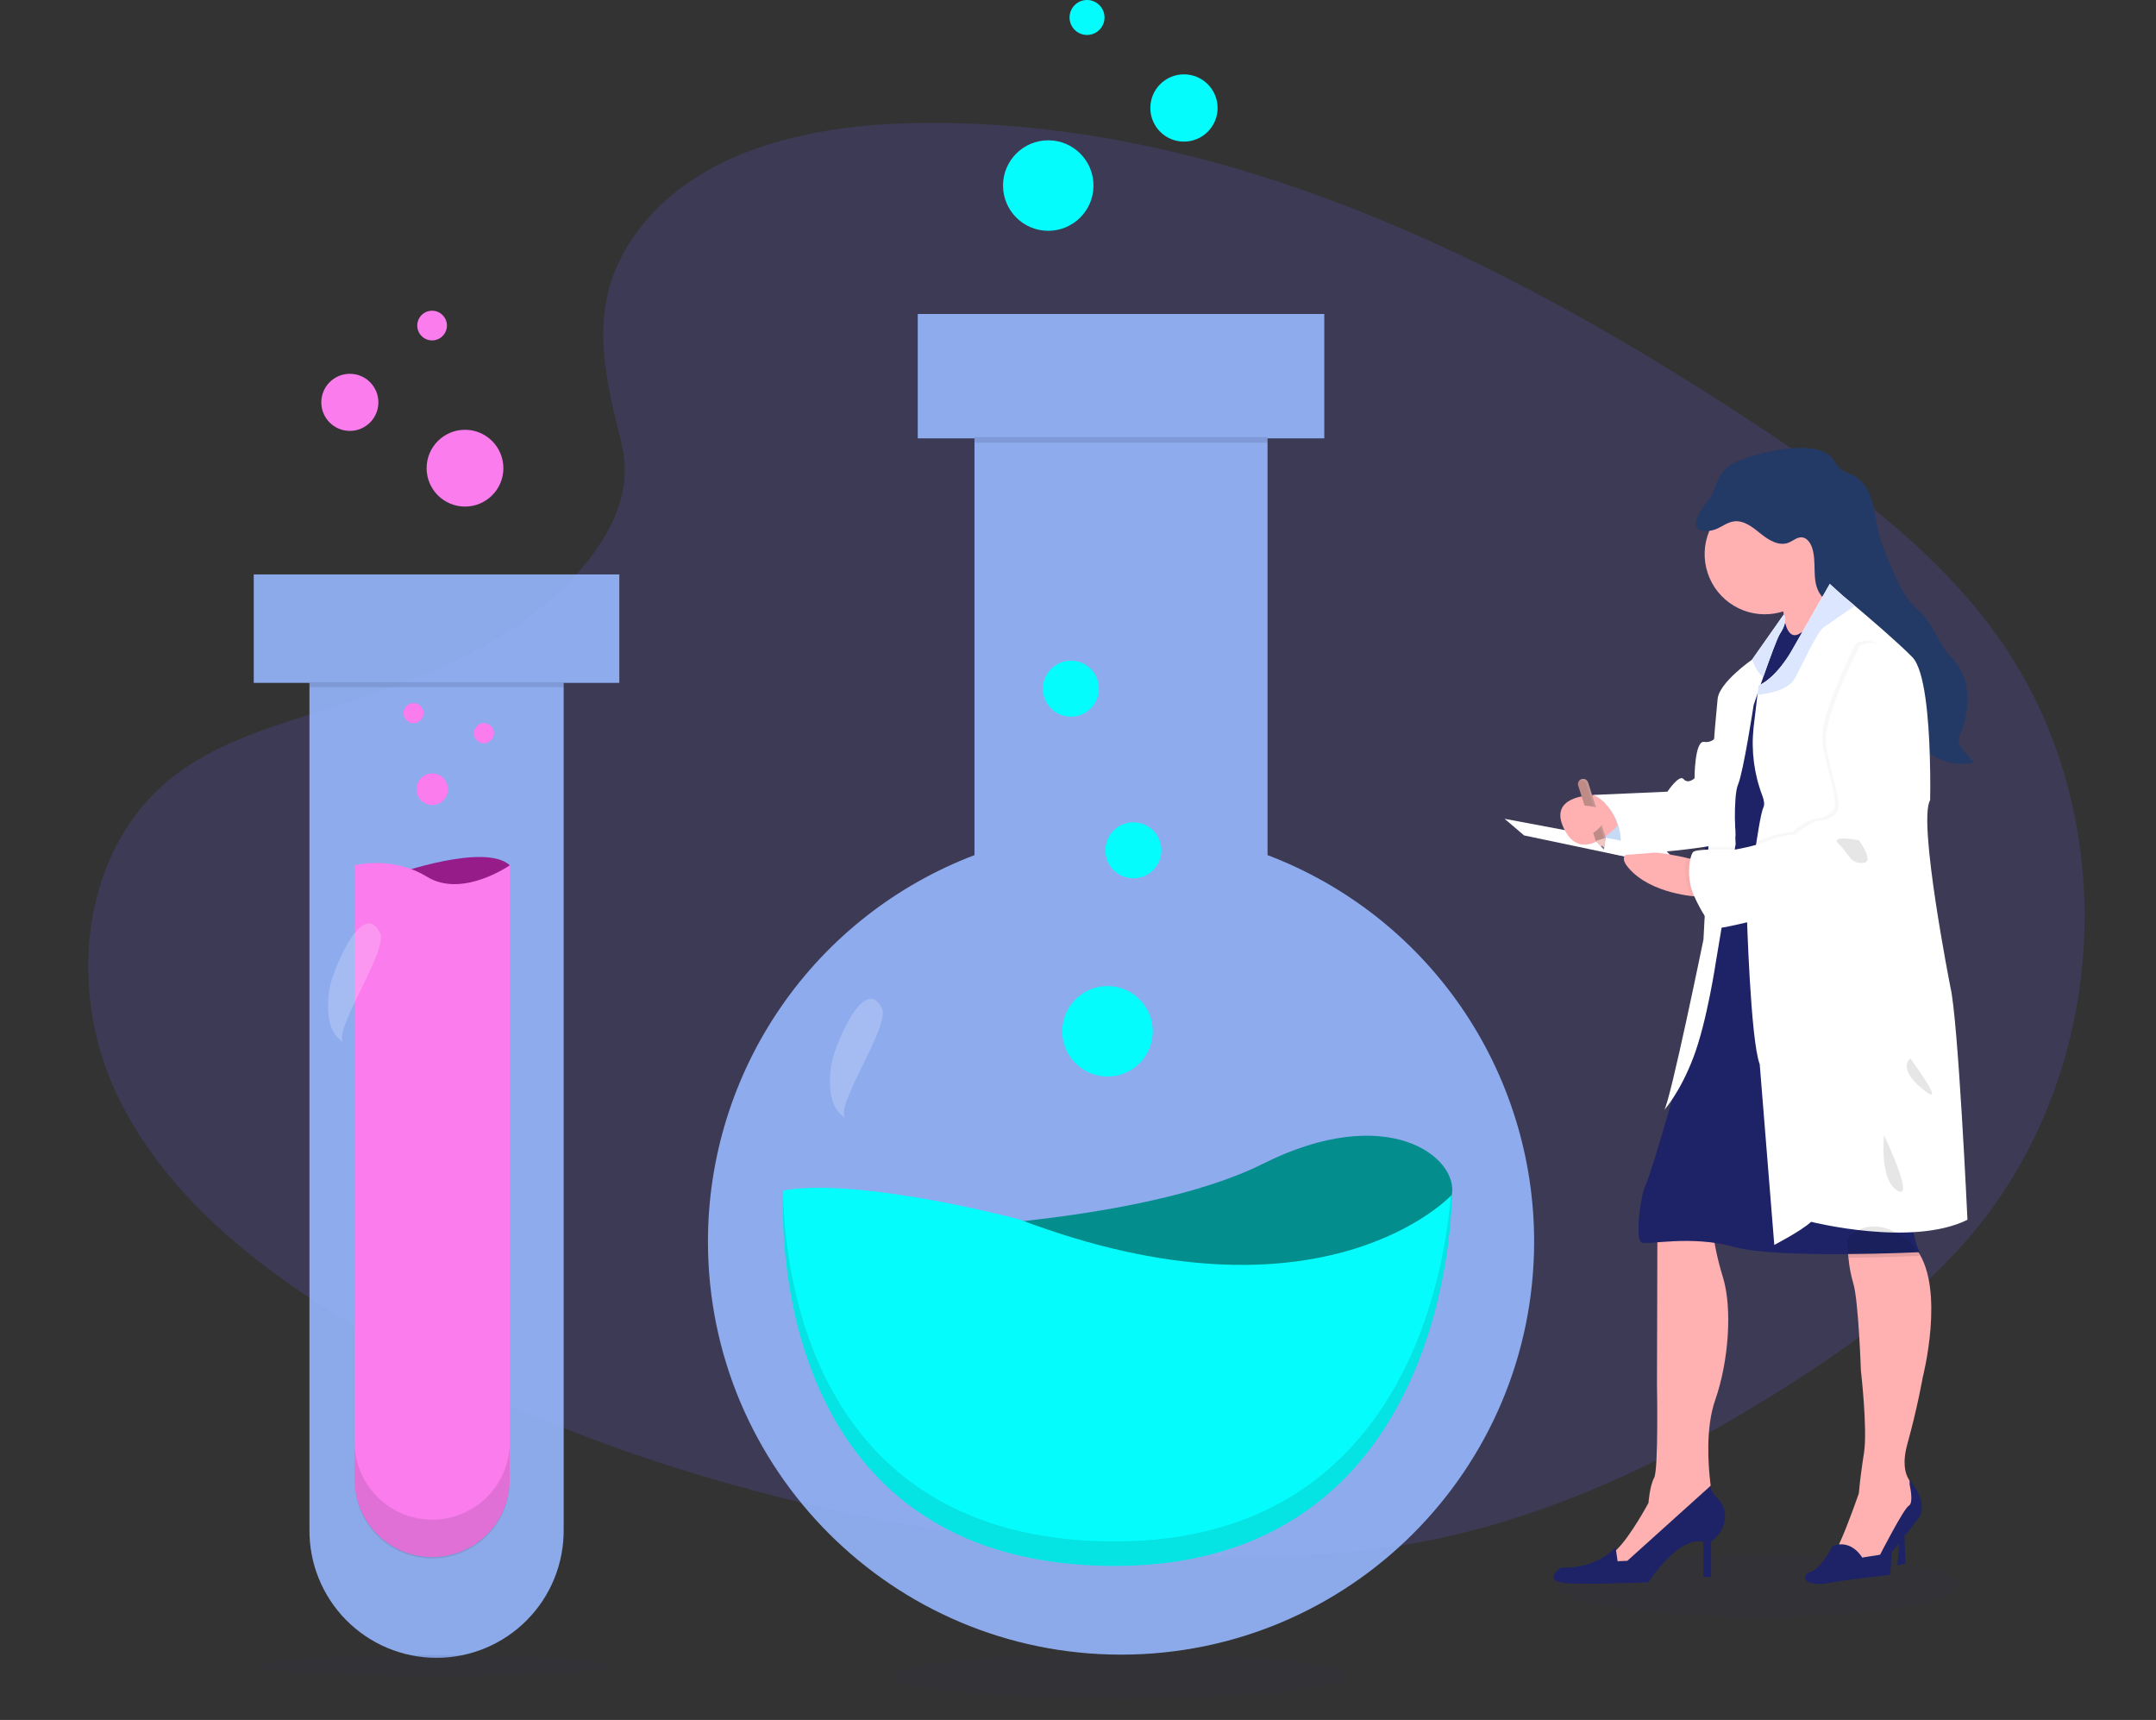 <svg width="988" height="788" viewBox="0 0 988 788" fill="none" xmlns="http://www.w3.org/2000/svg">
<rect x="0" y="0" width="988" height="788" fill="#333333" stroke="none"/>
<g id="undraw_science_fqhl 1">
<path id="Vector" opacity="0.17" d="M296.409 100.68C324.941 67.605 373.035 57.493 417.44 56.445C556.935 53.16 688.188 117.843 803.291 193.639C844.964 221.071 886.21 250.93 915.008 290.972C973.674 372.464 967.6 492.259 901.031 568.466C878.374 594.391 850.077 615.165 820.815 633.845C768.791 667.125 712.026 695.017 650.919 706.524C607.332 714.704 562.53 714.384 518.316 711.232C394.766 702.434 271.714 671.167 165.781 609.455C119.311 582.295 74.786 547.631 52.728 499.637C30.669 451.642 37.352 388.09 80.031 355.286C97.682 341.718 119.5 334.497 140.868 327.654C172.333 317.573 204.315 307.558 232.038 289.911C260.665 271.696 293.623 238.236 284.932 203.603C275.626 166.435 267.92 133.752 296.409 100.68Z" fill="#6F63FF"/>
<g id="Flask">
<path id="Vector_2" opacity="0.1" d="M513.32 778.33C570.62 778.33 617.07 773.669 617.07 767.92C617.07 762.171 570.62 757.51 513.32 757.51C456.02 757.51 409.57 762.171 409.57 767.92C409.57 773.669 456.02 778.33 513.32 778.33Z" fill="#3B395A"/>
<path id="Vector_3" opacity="0.9" d="M580.86 391.78V200.84H606.86V143.84H420.56V200.84H446.56V391.78C410.654 405.417 379.743 429.649 357.929 461.261C336.115 492.874 324.428 530.372 324.42 568.78C324.42 673.33 409.18 758.08 513.73 758.08C618.28 758.08 703.03 673.33 703.03 568.78C703.021 530.368 691.33 492.867 669.51 461.254C647.69 429.641 616.772 405.411 580.86 391.78Z" fill="#96B7FE"/>
<path id="Vector_4" opacity="0.1" d="M580.86 200.25H446.52V202.82H580.86V200.25Z" fill="black"/>
<path id="Vector_5" d="M407.81 563.7C407.81 563.7 521.81 561.7 578.81 533.17C635.81 504.64 668.38 530.11 665.32 547.42C662.26 564.73 645.99 598.3 580.85 602.42C515.71 606.54 407.81 563.7 407.81 563.7Z" fill="#048D8D"/>
<path id="liquid" d="M358.99 545.4C358.99 545.4 346.81 714.35 506.56 717.4C666.31 720.45 665.33 547.4 665.33 547.4C665.33 547.4 606.33 611.51 466.87 558.59C466.87 558.63 394.61 539.29 358.99 545.4Z" fill="#05FCFC"/>
<path id="bubble" d="M507.53 493.23C518.979 493.23 528.26 483.949 528.26 472.5C528.26 461.051 518.979 451.77 507.53 451.77C496.081 451.77 486.8 461.051 486.8 472.5C486.8 483.949 496.081 493.23 507.53 493.23Z" fill="#05FCFC"/>
<path id="bubble_2" d="M519.37 402.4C526.456 402.4 532.2 396.656 532.2 389.57C532.2 382.484 526.456 376.74 519.37 376.74C512.284 376.74 506.54 382.484 506.54 389.57C506.54 396.656 512.284 402.4 519.37 402.4Z" fill="#05FCFC"/>
<path id="bubble_3" d="M490.74 328.35C497.826 328.35 503.57 322.606 503.57 315.52C503.57 308.434 497.826 302.69 490.74 302.69C483.654 302.69 477.91 308.434 477.91 315.52C477.91 322.606 483.654 328.35 490.74 328.35Z" fill="#05FCFC"/>
<path id="bubble_4" d="M480.37 105.74C491.819 105.74 501.1 96.459 501.1 85.01C501.1 73.561 491.819 64.28 480.37 64.28C468.921 64.28 459.64 73.561 459.64 85.01C459.64 96.459 468.921 105.74 480.37 105.74Z" fill="#05FCFC"/>
<path id="bubble_5" d="M542.56 64.88C551.071 64.88 557.97 57.981 557.97 49.47C557.97 40.959 551.071 34.06 542.56 34.06C534.049 34.06 527.15 40.959 527.15 49.47C527.15 57.981 534.049 64.88 542.56 64.88Z" fill="#05FCFC"/>
<path id="bubble_6" d="M498.14 16.02C502.564 16.02 506.15 12.434 506.15 8.01C506.15 3.586 502.564 0 498.14 0C493.716 0 490.13 3.586 490.13 8.01C490.13 12.434 493.716 16.02 498.14 16.02Z" fill="#05FCFC"/>
<path id="Vector_6" opacity="0.1" d="M664.81 548.01C661.62 586.93 640.93 708.76 506.62 706.19C374.96 703.7 360.05 588.6 358.88 548.11C358.15 569.84 358.8 714.56 506.59 717.39C666.38 720.39 665.36 547.39 665.36 547.39C665.36 547.39 665.16 547.64 664.81 548.01Z" fill="black"/>
<path id="Vector_7" opacity="0.2" d="M380.81 488.49C379.71 497.23 379.93 508.17 387.74 512.25C381.19 508.83 408.04 470.05 404.23 462.13C396.08 445.23 381.81 480.37 380.81 488.49Z" fill="white"/>
</g>
<g id="test-tube">
<path id="Vector_8" opacity="0.9" d="M283.81 263.18H116.28V312.87H141.81V700.53C141.709 708.243 143.141 715.899 146.023 723.055C148.904 730.21 153.179 736.721 158.597 742.211C164.016 747.702 170.471 752.061 177.588 755.036C184.704 758.011 192.341 759.543 200.055 759.543C207.769 759.543 215.406 758.011 222.522 755.036C229.639 752.061 236.094 747.702 241.513 742.211C246.931 736.721 251.206 730.21 254.087 723.055C256.969 715.899 258.401 708.243 258.3 700.53V312.87H283.81V263.18Z" fill="#96B7FE"/>
<path id="Vector_9" d="M180.62 400.7C180.62 400.7 222.08 385.89 233.62 396.42C233.62 396.42 216.83 421.1 201.37 420.11C185.91 419.12 180.62 400.7 180.62 400.7Z" fill="#961C8A"/>
<path id="Vector_10" opacity="0.1" d="M198.99 767.99C242.482 767.99 277.74 765.814 277.74 763.13C277.74 760.446 242.482 758.27 198.99 758.27C155.498 758.27 120.24 760.446 120.24 763.13C120.24 765.814 155.498 767.99 198.99 767.99Z" fill="#3B395A"/>
<path id="liquid_2" d="M233.6 396.46V677.82C233.6 682.487 232.681 687.109 230.895 691.421C229.109 695.733 226.491 699.65 223.191 702.951C219.89 706.251 215.972 708.869 211.661 710.655C207.349 712.441 202.727 713.36 198.06 713.36C188.634 713.36 179.594 709.616 172.929 702.951C166.264 696.286 162.52 687.246 162.52 677.82V396.46C162.52 396.46 179.63 391.85 195.75 401.73C211.87 411.61 233.6 396.46 233.6 396.46Z" fill="#FA7CED"/>
<path id="Vector_11" opacity="0.1" d="M258.28 312.56H141.79V314.85H258.28V312.56Z" fill="black"/>
<path id="bubble_7" d="M213.09 232.09C222.805 232.09 230.68 224.215 230.68 214.5C230.68 204.785 222.805 196.91 213.09 196.91C203.375 196.91 195.5 204.785 195.5 214.5C195.5 224.215 203.375 232.09 213.09 232.09Z" fill="#FA7CED"/>
<path id="bubble_8" d="M160.32 197.42C167.544 197.42 173.4 191.564 173.4 184.34C173.4 177.116 167.544 171.26 160.32 171.26C153.096 171.26 147.24 177.116 147.24 184.34C147.24 191.564 153.096 197.42 160.32 197.42Z" fill="#FA7CED"/>
<path id="bubble_9" d="M198.01 155.96C201.766 155.96 204.81 152.916 204.81 149.16C204.81 145.404 201.766 142.36 198.01 142.36C194.254 142.36 191.21 145.404 191.21 149.16C191.21 152.916 194.254 155.96 198.01 155.96Z" fill="#FA7CED"/>
<path id="bubble_10" d="M198.07 368.83C202.069 368.83 205.31 365.589 205.31 361.59C205.31 357.591 202.069 354.35 198.07 354.35C194.071 354.35 190.83 357.591 190.83 361.59C190.83 365.589 194.071 368.83 198.07 368.83Z" fill="#FA7CED"/>
<path id="bubble_11" d="M221.76 340.53C224.306 340.53 226.37 338.466 226.37 335.92C226.37 333.374 224.306 331.31 221.76 331.31C219.214 331.31 217.15 333.374 217.15 335.92C217.15 338.466 219.214 340.53 221.76 340.53Z" fill="#FA7CED"/>
<path id="bubble_12" d="M189.51 331.32C192.056 331.32 194.12 329.256 194.12 326.71C194.12 324.164 192.056 322.1 189.51 322.1C186.964 322.1 184.9 324.164 184.9 326.71C184.9 329.256 186.964 331.32 189.51 331.32Z" fill="#FA7CED"/>
<path id="Vector_12" opacity="0.1" d="M198.06 696.25C193.392 696.25 188.77 695.33 184.457 693.544C180.145 691.757 176.226 689.138 172.926 685.837C169.626 682.536 167.008 678.617 165.222 674.304C163.437 669.991 162.519 665.368 162.52 660.7V678.47C162.52 687.896 166.264 696.936 172.929 703.601C179.594 710.266 188.634 714.01 198.06 714.01C207.486 714.01 216.526 710.266 223.191 703.601C229.856 696.936 233.6 687.896 233.6 678.47V660.7C233.601 665.368 232.683 669.991 230.898 674.304C229.112 678.617 226.494 682.536 223.194 685.837C219.894 689.138 215.975 691.757 211.663 693.544C207.35 695.33 202.728 696.25 198.06 696.25Z" fill="black"/>
<path id="Vector_13" opacity="0.2" d="M150.81 453.94C149.71 462.68 149.93 473.62 157.74 477.7C151.18 474.28 178.04 435.51 174.23 427.58C166.06 410.7 151.81 445.83 150.81 453.94Z" fill="white"/>
</g>
<g id="head">
<path id="Vector_14" d="M842.13 274.76C842.13 274.76 840.61 276.2 838.31 278.35C835.04 281.4 830.2 285.87 825.9 289.62C819.9 294.8 815.05 298.62 816.8 295.35C818.55 292.08 818.22 286.46 817.35 281.17L817.17 280.12C816.444 276.235 815.482 272.398 814.29 268.63C814.29 268.63 823.9 256.21 829.22 251.31C831.22 249.48 832.59 248.7 832.66 249.98C832.76 251.72 834.07 255.52 835.66 259.64C835.72 259.76 835.77 259.89 835.82 260.01C836.9 262.78 838.11 265.67 839.18 268.14C840.81 271.93 842.13 274.76 842.13 274.76Z" fill="#FFB0B1"/>
<path id="Vector_15" d="M836.28 253.88C836.286 255.816 836.082 257.748 835.67 259.64C834.926 263.176 833.485 266.528 831.43 269.5C827.695 274.932 822.136 278.846 815.762 280.531C809.388 282.215 802.622 281.559 796.69 278.682C790.759 275.804 786.055 270.895 783.433 264.847C780.811 258.798 780.445 252.009 782.4 245.713C784.355 239.417 788.502 234.03 794.089 230.53C799.675 227.03 806.332 225.649 812.85 226.637C819.368 227.625 825.317 230.917 829.615 235.915C833.914 240.913 836.279 247.287 836.28 253.88Z" fill="#FFB0B1"/>
<path id="Vector_16" d="M784.81 226.09C786.14 223.38 786.81 220.35 788.39 217.79C790.72 214.04 794.8 211.69 798.97 210.25C809.89 206.49 832.97 201.02 839.86 210.25C841.22 212.08 842.34 214.18 844.22 215.47C845.74 216.298 847.321 217.006 848.95 217.59C853.35 219.66 856.16 224.15 857.66 228.77C859.16 233.39 859.6 238.29 860.66 243.03C862.06 249.09 864.53 254.84 866.98 260.56C869.87 267.31 872.98 274.3 878.52 279.08C886.13 285.59 887.84 294.8 894.87 301.93C903.24 310.41 902.97 324.4 898.66 335.5C897.946 336.904 897.601 338.466 897.66 340.04C898.065 341.647 898.923 343.105 900.13 344.24L904.7 349.4C899.241 350.578 893.547 349.946 888.48 347.601C883.412 345.255 879.245 341.324 876.61 336.4C875.05 333.33 874.02 329.8 871.36 327.62C868.98 325.67 865.77 325.2 862.81 324.32C853.04 321.43 844.81 312.5 844.53 302.32C844.39 297.54 845.88 292.74 845.21 288C844.809 285.344 843.742 282.833 842.11 280.7C839.54 277.36 835.69 275.09 833.61 271.43C830.09 265.22 832.76 257.14 830.22 250.43C829.44 248.43 827.88 246.34 825.7 246.18C823.52 246.02 821.64 247.84 819.56 248.65C815.2 250.34 810.5 247.46 806.87 244.52C803.24 241.58 799.13 238.23 794.51 238.89C791.45 239.32 789.04 241.4 786.22 242.48C784.14 243.28 779.92 244 778.09 242.24C774.26 238.56 783.17 229.38 784.81 226.09Z" fill="#233A67"/>
</g>
<g id="body">
<path id="Vector_17" d="M831.13 321.38L825.59 404.18L825.01 412.95L800.33 411.48L799.33 411.42L780.72 410.31L781.97 366.05L786.97 343.79L799.36 311.36L806.81 300.64L815.58 287.98L817.92 284.68C817.92 284.68 819.47 294.15 825.18 289.97L825.29 289.89C830.86 286.31 831.13 321.38 831.13 321.38Z" fill="#1D2366"/>
<path id="Vector_18" d="M737.01 366.42C737.01 366.42 724.01 380.34 733.85 388.13C743.69 395.92 750.18 388.88 750.18 388.88L737.01 366.42Z" fill="#C7DAF5"/>
<path id="Vector_19" opacity="0.1" d="M805.49 740.83C856.482 740.83 897.82 734.378 897.82 726.42C897.82 718.462 856.482 712.01 805.49 712.01C754.498 712.01 713.16 718.462 713.16 726.42C713.16 734.378 754.498 740.83 805.49 740.83Z" fill="#3B395A"/>
<path id="Vector_20" d="M786 641.43C781.53 654.16 782.81 671.35 783.81 679.7C784.18 682.79 784.52 684.7 784.52 684.7C784.52 684.7 777.84 699.92 777.28 700.48C776.72 701.04 757.6 712.7 757.6 712.7L744.24 720.49C744.24 720.49 730.69 714.55 737.24 712.49C738.566 711.956 739.76 711.141 740.74 710.1C747.22 703.92 755.43 688.55 755.43 688.55C755.43 688.55 755.98 680.76 758.02 677.05C760.06 673.34 759.32 634.37 759.32 634.37L759.49 570.83V562.55L784.91 562.74C785.074 565.553 785.442 568.35 786.01 571.11C786.926 575.866 788.108 580.567 789.55 585.19C793.97 599.7 792.12 623.98 786 641.43Z" fill="#FFB0B1"/>
<path id="Vector_21" d="M784.05 680.58L745.73 715.1L741.27 715.28L740.35 708.79C740.35 708.79 732.55 718.79 715.29 718.25C715.29 718.25 704.9 725.12 720.29 725.49C735.68 725.86 755.37 724.93 755.37 724.93C755.37 724.93 769.1 703.59 780.6 706.38V722.52H784.13V706.19C785.772 705.084 787.173 703.657 788.249 701.995C789.325 700.333 790.053 698.471 790.39 696.52C790.698 694.51 790.482 692.455 789.764 690.553C789.045 688.65 787.849 686.965 786.29 685.66C785.59 685.011 785.03 684.225 784.645 683.352C784.26 682.478 784.057 681.535 784.05 680.58Z" fill="#1D2366"/>
<path id="Vector_22" d="M874.14 661.28C871.67 670.11 873.02 675.08 874.7 677.75V677.81C876.885 681.114 878.403 684.814 879.17 688.7L879.33 689.54L861.89 714.96L852.43 718.67C852.43 718.67 837.21 713.48 839.99 711.99C840.69 711.62 841.78 709.7 842.99 706.99C846.72 698.99 851.84 684.13 851.84 684.13V684C852.37 677.87 853.23 671.77 854.18 665.69C855.88 654.76 852.76 627.9 852.76 627.9C852.76 627.9 851.65 595.25 849.23 587.82C848.142 584.044 847.415 580.173 847.06 576.26C846.56 571.59 846.45 567.78 846.45 567.78C846.45 567.78 856.45 553.86 874.84 568.89C876.303 570.097 877.592 571.5 878.67 573.06C891.36 591.06 881.15 630.87 881.15 630.87C881.15 630.87 878.59 645.33 874.14 661.28Z" fill="#FFB0B1"/>
<path id="Vector_23" d="M853.35 713.61C853.35 713.61 848.71 705.08 839.81 708.23C839.81 708.23 834.81 718.44 829.81 720.11C824.81 721.78 826.47 727.34 837.81 725.3C849.15 723.26 866.2 721.59 866.2 721.59L866.94 711.2L878.44 696.54C878.44 696.54 885.31 690.32 875.1 678.08V680.21C875.1 680.21 877.1 688.56 874.73 689.86C872.36 691.16 861.56 712.31 861.56 712.31L853.35 713.61Z" fill="#1D2366"/>
<path id="Vector_24" d="M879.7 573.7C879.7 573.7 814.57 576.85 794.7 571.29C774.83 565.73 755.18 570.54 752.21 569.24C749.24 567.94 751.66 547.72 754.21 542.71C756.76 537.7 771.1 487.04 771.1 487.04L784.83 415.41L799.31 411.41L800.31 411.13L825.52 404.13L844.01 399.03C844.01 399.03 880.75 542.47 877.59 553.03C876.445 557.082 876.263 561.345 877.06 565.48C877.555 568.329 878.443 571.096 879.7 573.7Z" fill="#1D2366"/>
<path id="Vector_25" opacity="0.03" d="M787.66 335.99C787.66 335.99 785.44 340.63 780.98 339.89C776.52 339.15 776.53 356.59 776.53 356.59C776.53 356.59 773.53 359.37 771.53 356.96C769.53 354.55 764.11 362.71 764.11 362.71L730.34 364.2C730.34 364.2 745.34 371.06 742.4 391.85C742.4 391.85 793.4 388.69 795.1 383.85C796.8 379.01 787.66 335.99 787.66 335.99Z" fill="black"/>
<path id="Vector_26" d="M689.5 375.14L698.41 382.75L771.71 398.15L762.61 388.88L689.5 375.14Z" fill="white"/>
<path id="Vector_27" d="M815.68 290.34C814.47 292.16 810.99 301.72 808.07 310.03C805.65 316.95 803.62 323.03 803.62 323.03C803.62 323.03 798.89 353.84 796.48 359.4C794.07 364.96 795.37 386.7 795.37 386.7L786.37 440.33C786.37 440.33 782.29 467.98 775.99 484.49C769.81 500.7 762.81 508.33 762.62 508.56C765.41 504.79 780.62 430.45 780.62 430.45L785.62 336.73C785.62 336.73 786.36 327.83 787.11 320.22C787.86 312.61 802.88 302.22 802.88 302.22L817.4 281.57C818.89 283.6 817.91 287 815.68 290.34Z" fill="white"/>
<path id="Vector_28" d="M777.81 410.77C777.81 410.77 756.47 409.85 746.08 397.41C735.69 384.97 770.02 392.41 770.02 392.41L778.92 394.41L777.81 410.77Z" fill="#FFB0B1"/>
<path id="Vector_29" d="M901.6 558.85C876.18 571.47 829.97 559.78 829.97 559.78C825.33 564.05 813.08 570.36 813.08 570.36L806.4 487.59C802.14 476.46 800.47 418.01 800.47 418.01C800.47 418.01 805.85 374.4 808.07 369.95C808.72 368.65 808.41 366.72 807.64 364.64C803.846 354.726 802.451 344.056 803.57 333.5L805.35 318.35L805.85 314.1C814.57 310.2 821.25 297.76 821.25 297.76L825.9 289.62L834.46 274.62L838.51 267.52L839.19 268.14L844.45 272.9C844.45 272.9 846.68 274.74 850.02 277.57C857.3 283.7 869.88 294.5 876.36 301.1C882.07 306.93 883.87 329.56 884.36 346.6C884.71 357.81 884.5 366.6 884.5 366.6C878.74 376.06 893.77 452.15 893.77 452.15C897.33 466.81 901.6 558.85 901.6 558.85Z" fill="white"/>
<path id="Vector_30" opacity="0.03" d="M850.57 294.8C850.57 294.8 833.13 328.01 835.17 340.63C837.21 353.25 842.96 367.54 840.17 370.88C839.216 372.145 837.981 373.171 836.564 373.879C835.147 374.587 833.584 374.957 832 374.96C829.22 375.15 821.8 380.34 821.8 380.9C821.8 381.46 814.93 381.45 808.8 384.05C802.67 386.65 793.58 388.13 793.58 388.13C793.58 388.13 775.95 387.58 774.28 389.25C772.61 390.92 770.94 400.94 774.47 408.92C778 416.9 781.89 422.84 784.86 423.92C787.83 425 806.57 418.72 821.79 417.24C837.01 415.76 853.54 403.7 853.54 403.7C853.54 403.7 871.72 397.21 874.88 386.26C878.04 375.31 870.98 315.19 870.98 315.19C870.98 315.19 865.6 287.19 850.57 294.8Z" fill="black"/>
<path id="Vector_31" d="M852.24 295.91C852.24 295.91 834.81 329.13 836.81 341.7C838.81 354.27 844.6 368.61 841.81 371.95C840.857 373.216 839.623 374.244 838.206 374.952C836.788 375.66 835.225 376.029 833.64 376.03C830.86 376.22 823.44 381.41 823.44 381.97C823.44 382.53 816.57 382.53 810.44 385.13C804.31 387.73 795.22 389.21 795.22 389.21C795.22 389.21 777.59 388.65 775.92 390.32C774.25 391.99 772.58 402.01 776.11 409.99C779.64 417.97 783.53 423.91 786.5 424.99C789.47 426.07 808.21 419.8 823.43 418.31C838.65 416.82 855.16 404.77 855.16 404.77C855.16 404.77 873.34 398.27 876.5 387.32C879.66 376.37 872.6 316.25 872.6 316.25C872.6 316.25 867.27 288.3 852.24 295.91Z" fill="white"/>
<path id="Vector_32" d="M730.88 364.18C724.16 364.41 709.61 366.47 717.15 380.53C723.82 392.97 735.02 384.66 741.29 378.34C739.76 372.462 736.034 367.394 730.88 364.18Z" fill="#FFB0B1"/>
<path id="Vector_33" d="M850.02 277.57C842.88 282.44 836.89 286.57 835.73 287.42C832.52 289.79 826.4 303.7 822.5 310.8C819.36 316.52 809.19 317.99 805.35 318.35L805.85 314.1C814.57 310.2 821.25 297.76 821.25 297.76L838.51 267.52L844.45 272.9C844.45 272.9 846.68 274.7 850.02 277.57Z" fill="#DCE7FF"/>
<path id="Vector_34" d="M815.68 290.34C814.47 292.16 810.99 301.72 808.07 310.03C805.35 308.98 802.88 302.22 802.88 302.22L817.4 281.57C818.89 283.6 817.91 287 815.68 290.34Z" fill="#DCE7FF"/>
<path id="Vector_35" d="M731.27 385.3L723.22 359.95C723.123 359.652 723.087 359.338 723.112 359.025C723.137 358.713 723.224 358.409 723.367 358.13C723.51 357.852 723.707 357.604 723.946 357.401C724.185 357.199 724.462 357.045 724.76 356.95C725.058 356.851 725.373 356.812 725.686 356.836C725.999 356.86 726.304 356.946 726.584 357.09C726.863 357.233 727.111 357.431 727.313 357.671C727.515 357.912 727.667 358.19 727.76 358.49L735.81 383.86L735.01 389.17L731.27 385.3Z" fill="#BE8B87"/>
<path id="Vector_36" d="M870.61 703.96L869.5 717.14L873.21 716.39L872.65 702.11L870.61 703.96Z" fill="#1D2366"/>
<path id="Vector_37" opacity="0.1" d="M879.7 575.37C879.7 575.37 864.82 576.09 847.1 576.24C846.6 571.57 846.49 567.76 846.49 567.76C846.49 567.76 856.49 553.84 874.88 568.87C876.343 570.077 877.632 571.48 878.71 573.04C879 573.833 879.33 574.611 879.7 575.37Z" fill="black"/>
<path id="Vector_38" opacity="0.1" d="M875.44 485C875.44 485 869.13 489.27 881.19 499.1C893.25 508.93 875.44 485 875.44 485Z" fill="black"/>
<path id="Vector_39" opacity="0.1" d="M863.37 520.07C863.37 520.63 861.15 540.48 869.5 545.49C877.85 550.5 863.37 520.07 863.37 520.07Z" fill="black"/>
<path id="Vector_40" d="M787.66 335.99C787.66 335.99 785.44 340.63 780.98 339.89C776.52 339.15 776.53 356.59 776.53 356.59C776.53 356.59 773.53 359.37 771.53 356.96C769.53 354.55 764.11 362.71 764.11 362.71L730.34 364.2C730.34 364.2 745.34 371.06 742.4 391.85C742.4 391.85 793.4 388.69 795.1 383.85C796.8 379.01 787.66 335.99 787.66 335.99Z" fill="white"/>
<path id="Vector_41" opacity="0.1" d="M851.87 384.98C851.87 384.98 837.95 382.2 842.78 386.84C847.61 391.48 847.6 395.56 853.54 395.37C859.48 395.18 851.87 384.98 851.87 384.98Z" fill="black"/>
<path id="Vector_42" d="M741.4 378.23C741.5 378.14 741.59 378.04 741.68 377.95C741.59 378.04 741.5 378.14 741.4 378.23Z" fill="#FFB0B1"/>
<path id="Vector_43" opacity="0.1" d="M723.98 357.7C724.279 357.604 724.594 357.568 724.906 357.593C725.219 357.619 725.524 357.707 725.802 357.851C726.081 357.995 726.329 358.193 726.531 358.433C726.733 358.673 726.886 358.951 726.98 359.25L735.03 384.6L734.42 388.6L735.01 389.21L735.81 383.9L727.76 358.55C727.667 358.25 727.515 357.972 727.313 357.731C727.111 357.491 726.863 357.293 726.584 357.15C726.304 357.006 725.999 356.92 725.686 356.896C725.373 356.872 725.058 356.911 724.76 357.01C724.259 357.166 723.825 357.486 723.53 357.92C723.671 357.83 723.822 357.757 723.98 357.7Z" fill="white"/>
<path id="Vector_44" d="M731.27 385.3L735.79 383.86L735.13 388.22L734.99 389.17L733.67 387.79L731.27 385.3Z" fill="#EFC8C4"/>
<path id="Vector_45" d="M733.67 387.79C733.753 387.694 733.851 387.613 733.96 387.55C734.025 387.51 734.099 387.489 734.175 387.489C734.251 387.489 734.325 387.51 734.39 387.55C734.455 387.625 734.509 387.709 734.55 387.8C734.61 387.905 734.694 387.995 734.794 388.063C734.895 388.13 735.01 388.174 735.13 388.19L734.99 389.19L733.67 387.79Z" fill="#727A9C"/>
<path id="Vector_46" d="M723.18 368.93C723.18 368.93 739.33 368.84 735.52 375.7C731.71 382.56 725.78 383.4 725.78 383.4L723.18 368.93Z" fill="#FFB0B1"/>
</g>
</g>
</svg>
